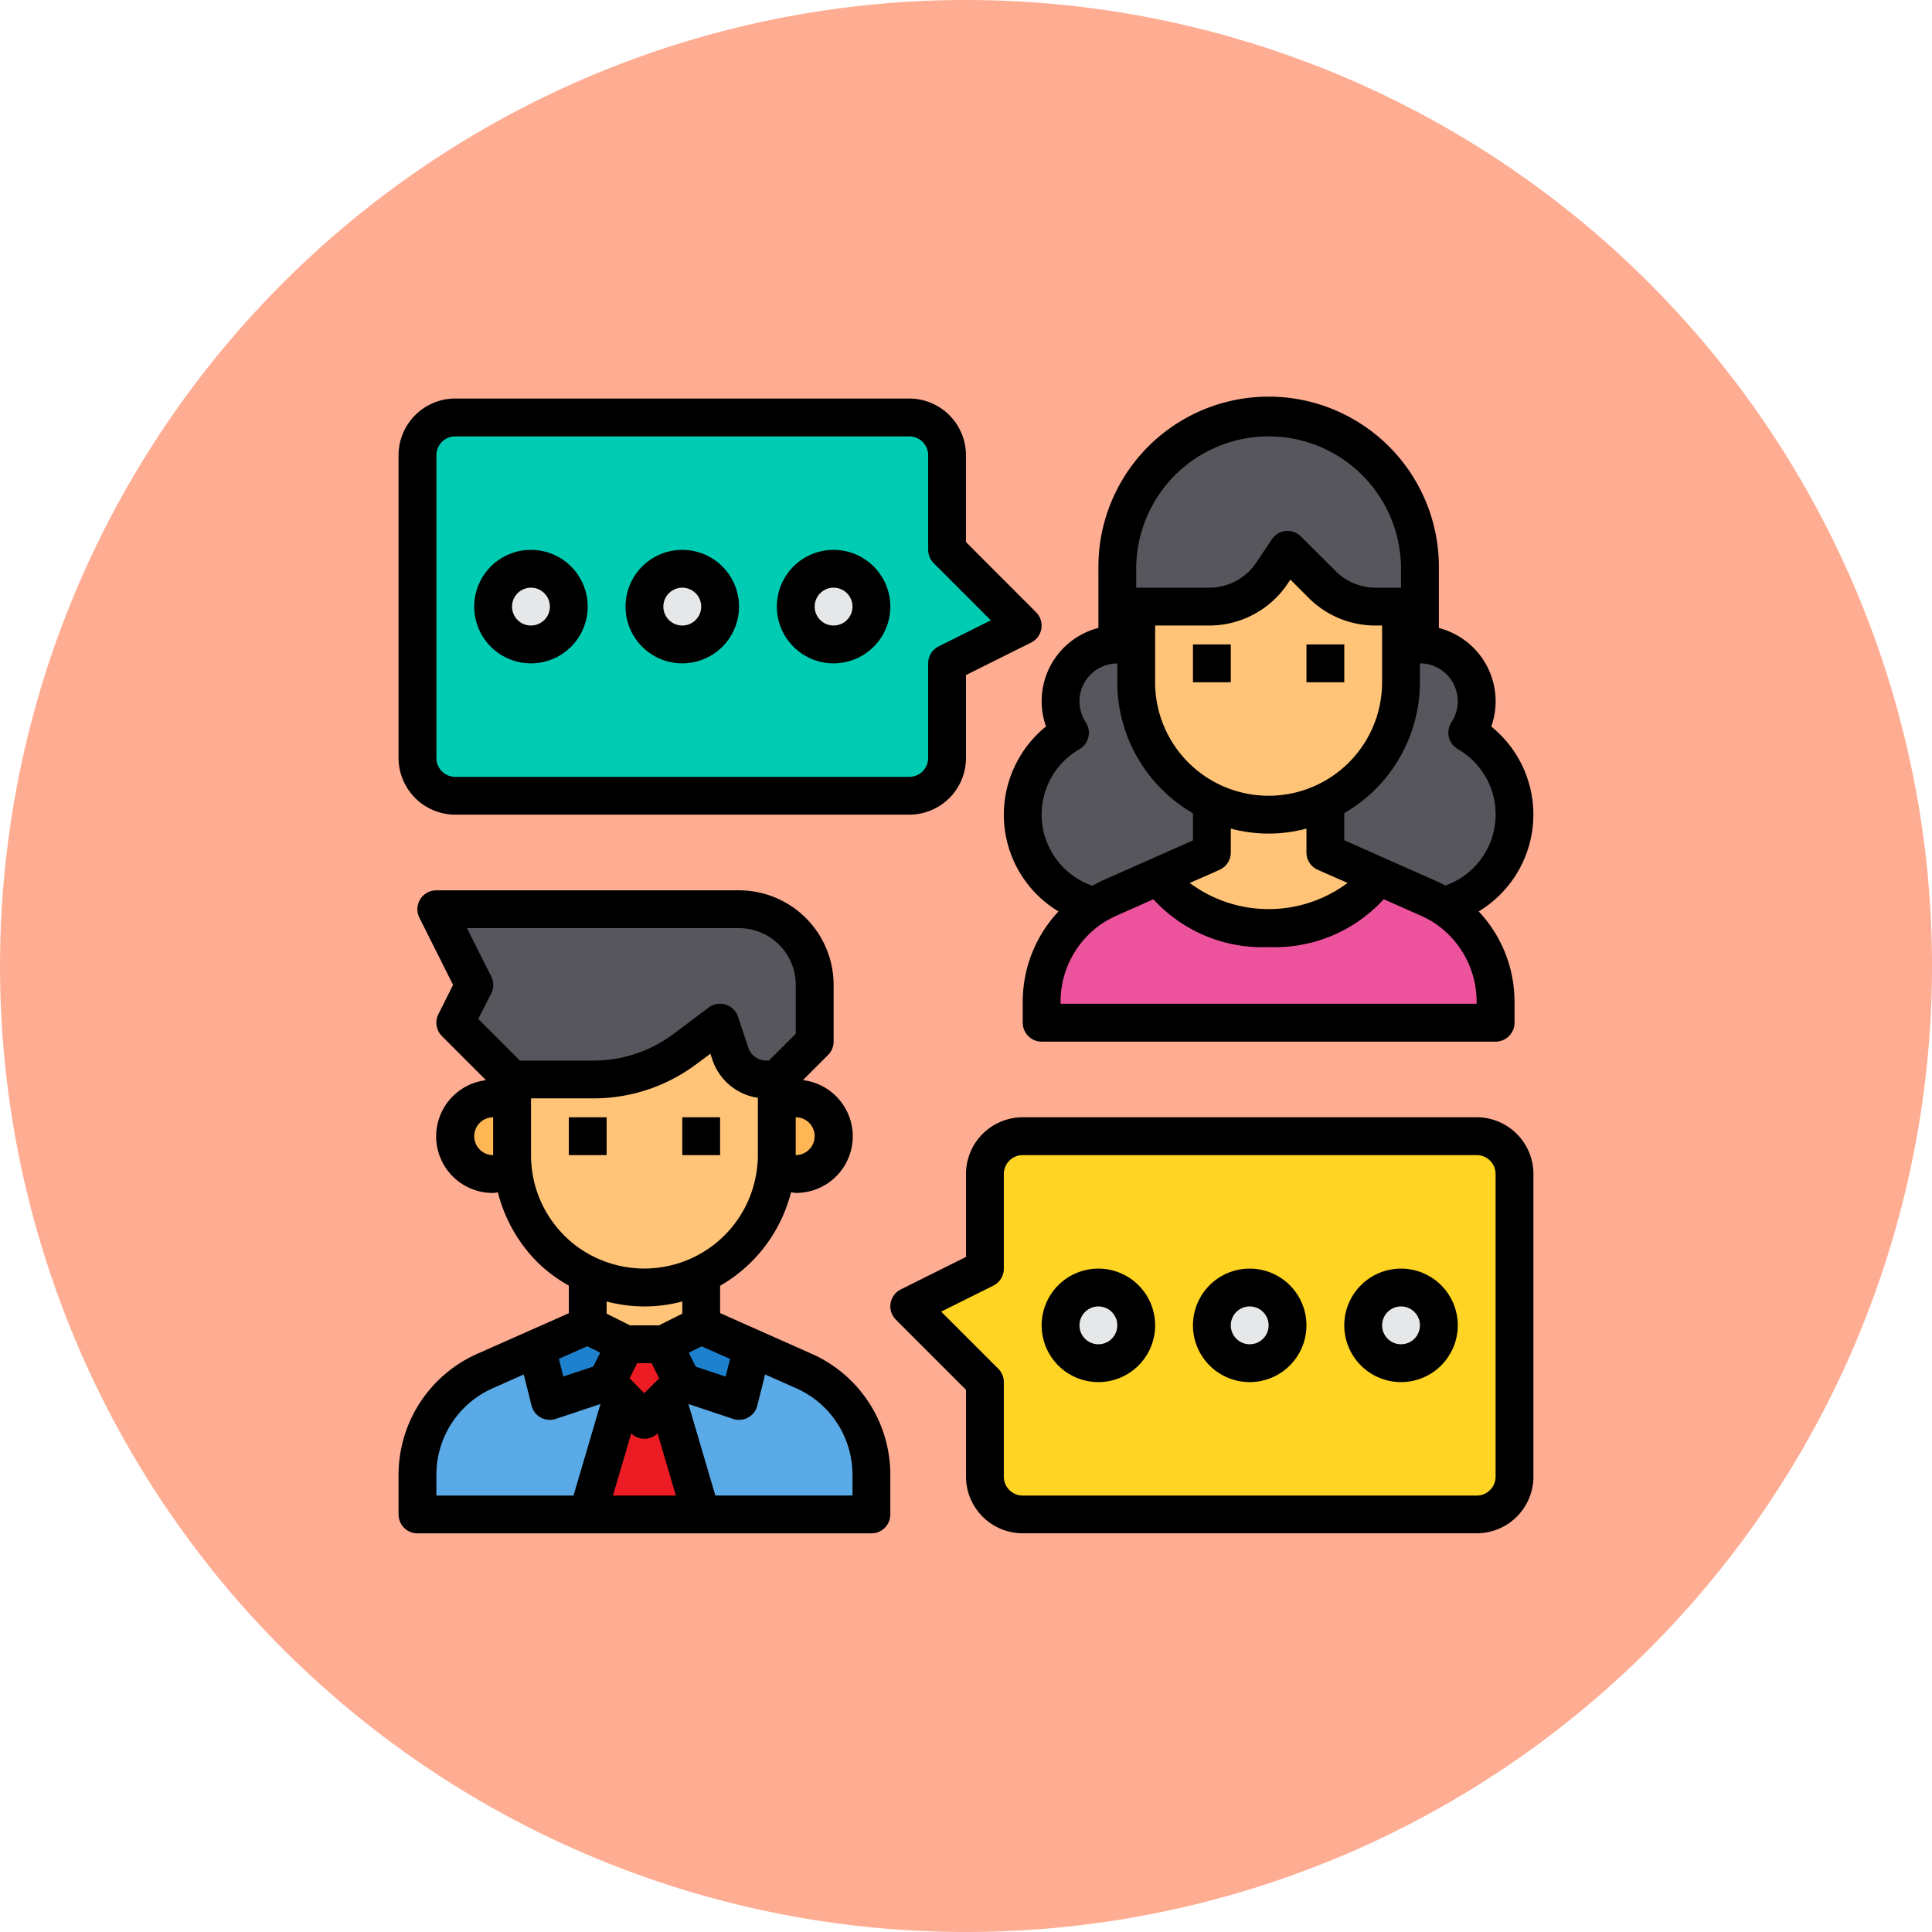 <svg xmlns="http://www.w3.org/2000/svg" width="90.914" height="90.914" viewBox="0 0 90.914 90.914">
  <g id="Grupo_1107199" data-name="Grupo 1107199" transform="translate(0 0)">
    <g id="Grupo_1107197" data-name="Grupo 1107197">
      <g id="Grupo_1107155" data-name="Grupo 1107155" transform="translate(0 0)">
        <path id="Trazado_874924" data-name="Trazado 874924" d="M45.457,0A45.457,45.457,0,0,1,90.914,45.457h0A45.457,45.457,0,0,1,0,45.457H0A45.457,45.457,0,0,1,45.457,0Z" transform="translate(0.001)" fill="#fd9f81" opacity="0.859"/>
        <rect id="Rectángulo_400907" data-name="Rectángulo 400907" width="90.914" height="90.914" rx="45.457" fill="none"/>
      </g>
    </g>
    <g id="Talk-Interview" transform="translate(18.755 18.754)">
      <path id="Trazado_874695" data-name="Trazado 874695" d="M57.482,42.78V57.021A1.785,1.785,0,0,1,55.7,58.8H34.34a1.785,1.785,0,0,1-1.78-1.78v-4.45L29,49.011l3.56-1.78V42.78A1.785,1.785,0,0,1,34.34,41H55.7A1.785,1.785,0,0,1,57.482,42.78Z" transform="translate(-4.968 -6.288)" fill="#ffd422"/>
      <g id="Grupo_1105797" data-name="Grupo 1105797" transform="translate(31.747 41.86)">
        <ellipse id="Elipse_11615" data-name="Elipse 11615" cx="2.165" cy="1.443" rx="2.165" ry="1.443" transform="translate(12.988 0)" fill="#e6e7e8"/>
        <ellipse id="Elipse_11616" data-name="Elipse 11616" cx="1.443" cy="1.443" rx="1.443" ry="1.443" transform="translate(7.215 0)" fill="#e6e7e8"/>
        <ellipse id="Elipse_11617" data-name="Elipse 11617" cx="1.443" cy="1.443" rx="1.443" ry="1.443" transform="translate(0 0)" fill="#e6e7e8"/>
      </g>
      <path id="Trazado_874696" data-name="Trazado 874696" d="M31.482,12.791l-3.56,1.78v4.45a1.785,1.785,0,0,1-1.78,1.78H4.78A1.785,1.785,0,0,1,3,19.021V4.78A1.785,1.785,0,0,1,4.78,3H26.142a1.785,1.785,0,0,1,1.78,1.78V9.23Z" transform="translate(-2.11 -2.11)" fill="#00ccb3"/>
      <path id="Trazado_874697" data-name="Trazado 874697" d="M25.81,58.163v1.869H17.8l-1.62-5.5.73-.73,2.67.89L20.2,52.2l2.439,1.086a5.34,5.34,0,0,1,3.169,4.878Z" transform="translate(-3.559 -7.519)" fill="#5aaae7"/>
      <ellipse id="Elipse_11618" data-name="Elipse 11618" cx="1.443" cy="1.443" rx="1.443" ry="1.443" transform="translate(18.76 8.668)" fill="#e6e7e8"/>
      <path id="Trazado_874698" data-name="Trazado 874698" d="M20.183,52.068,19.56,54.56l-2.67-.89L16,51.89,17.78,51Z" transform="translate(-3.539 -7.387)" fill="#1e81ce"/>
      <ellipse id="Elipse_11619" data-name="Elipse 11619" cx="1.443" cy="1.443" rx="1.443" ry="1.443" transform="translate(11.545 8.668)" fill="#e6e7e8"/>
      <path id="Trazado_874699" data-name="Trazado 874699" d="M15.72,54.82l1.62,5.5H12l1.62-5.5,1.05,1.05Z" transform="translate(-3.099 -7.807)" fill="#ed1c24"/>
      <path id="Trazado_874700" data-name="Trazado 874700" d="M15.67,52l.89,1.78-.73.73-1.05,1.05-1.05-1.05L13,53.78,13.89,52Z" transform="translate(-3.209 -7.497)" fill="#ed1c24"/>
      <path id="Trazado_874701" data-name="Trazado 874701" d="M13.483,51.89l-.89,1.78-2.67.89L9.3,52.068,11.7,51Z" transform="translate(-2.803 -7.387)" fill="#1e81ce"/>
      <path id="Trazado_874702" data-name="Trazado 874702" d="M12.63,54.532l-1.62,5.5H3V58.163a5.34,5.34,0,0,1,3.167-4.877L8.607,52.2l.623,2.492,2.67-.89Z" transform="translate(-2.11 -7.519)" fill="#5aaae7"/>
      <ellipse id="Elipse_11620" data-name="Elipse 11620" cx="2.165" cy="1.443" rx="2.165" ry="1.443" transform="translate(4.329 8.668)" fill="#e6e7e8"/>
      <path id="Trazado_874703" data-name="Trazado 874703" d="M22.886,39a1.78,1.78,0,0,1,0,3.56,1.807,1.807,0,0,1-.926-.258A4.92,4.92,0,0,0,22,41.67V39.24A1.78,1.78,0,0,1,22.886,39Z" transform="translate(-4.194 -6.068)" fill="#ffb655"/>
      <path id="Trazado_874704" data-name="Trazado 874704" d="M21.8,32.56v2.67l-1.78,1.78h-.5a1.788,1.788,0,0,1-1.691-1.219l-.481-1.451-1.664,1.246a7.1,7.1,0,0,1-4.272,1.424H7.56L4.89,34.34l.89-1.78L4,29H18.241A3.56,3.56,0,0,1,21.8,32.56Z" transform="translate(-2.22 -4.968)" fill="#57565c"/>
      <path id="Trazado_874705" data-name="Trazado 874705" d="M20.461,38.8v2.43a4.92,4.92,0,0,1-.036.632A6.174,6.174,0,0,1,16.9,46.856a6.246,6.246,0,0,1-7.076-1.219,6.175,6.175,0,0,1-1.789-3.774A4.921,4.921,0,0,1,8,41.23V37.67h3.854a7.1,7.1,0,0,0,4.272-1.424L17.791,35l.481,1.451a1.788,1.788,0,0,0,1.691,1.219h.5Z" transform="translate(-2.66 -5.628)" fill="#ffc477"/>
      <path id="Trazado_874706" data-name="Trazado 874706" d="M17.34,48v2.67l-1.78.89H13.78L12,50.67V48Z" transform="translate(-3.099 -7.057)" fill="#ffc477"/>
      <path id="Trazado_874707" data-name="Trazado 874707" d="M7.67,41.67a4.921,4.921,0,0,0,.036.632,1.807,1.807,0,0,1-.926.258,1.78,1.78,0,1,1,.89-3.32Z" transform="translate(-2.329 -6.068)" fill="#ffb655"/>
      <path id="Trazado_874708" data-name="Trazado 874708" d="M17.34,48.32v.89a6.193,6.193,0,0,1-5.34,0v-.89A6.193,6.193,0,0,0,17.34,48.32Z" transform="translate(-3.099 -7.092)" fill="#ffb655"/>
      <path id="Trazado_874709" data-name="Trazado 874709" d="M55.917,17.837a2.73,2.73,0,0,0,.445-1.486,2.67,2.67,0,0,0-2.67-2.67v-3.56a7.12,7.12,0,1,0-14.241,0v3.56a2.67,2.67,0,0,0-2.67,2.67,2.73,2.73,0,0,0,.445,1.486A4.45,4.45,0,0,0,38.356,26a5.86,5.86,0,0,1,.7-.374l2.421-1.077c.685,1.442,2.706,2.483,5.091,2.483s4.406-1.041,5.091-2.483l2.421,1.077a5.86,5.86,0,0,1,.7.374H54.8a4.45,4.45,0,0,0,1.121-8.162Z" transform="translate(-5.629 -2.11)" fill="#57565c"/>
      <path id="Trazado_874710" data-name="Trazado 874710" d="M54.9,28.528H54.9a5.859,5.859,0,0,0-.7-.374l-2.421-1.077-1.949-.863L49.351,26h-5.34l-.472.2v.009l-1.949.863-2.421,1.077a5.859,5.859,0,0,0-.7.374A5.35,5.35,0,0,0,36,33.031v.979H57.361v-.979a5.375,5.375,0,0,0-2.457-4.5Z" transform="translate(-5.738 -4.638)" fill="#ed539d"/>
      <path id="Trazado_874711" data-name="Trazado 874711" d="M52.462,26.747c-.685,1.442-2.706,2.483-5.091,2.483s-4.406-1.041-5.091-2.483L44.7,25.67V23h5.34v2.67Z" transform="translate(-6.428 -4.309)" fill="#ffc477"/>
      <path id="Trazado_874712" data-name="Trazado 874712" d="M50.34,23v1.175a6.193,6.193,0,0,1-5.34,0V23Z" transform="translate(-6.727 -4.309)" fill="#ffb655"/>
      <path id="Trazado_874713" data-name="Trazado 874713" d="M52.268,12.67a3.56,3.56,0,0,1-2.519-1.041L48.12,10,47.4,11.086a3.56,3.56,0,0,1-2.964,1.584H41v3.56a6.23,6.23,0,1,0,12.461,0V12.67Z" transform="translate(-6.288 -2.879)" fill="#ffc477"/>
      <path id="Trazado_874714" data-name="Trazado 874714" d="M11,40h1.78v1.78H11Z" transform="translate(-2.989 -6.178)"/>
      <path id="Trazado_874715" data-name="Trazado 874715" d="M17,40h1.78v1.78H17Z" transform="translate(-3.649 -6.178)"/>
      <path id="Trazado_874716" data-name="Trazado 874716" d="M21.444,49.812l-4.313-1.918V46.609a7.1,7.1,0,0,0,3.338-4.4c.075.006.147.03.223.03a2.663,2.663,0,0,0,.335-5.307l1.185-1.185a.89.89,0,0,0,.261-.629V32.45A4.456,4.456,0,0,0,18.021,28H3.78a.89.89,0,0,0-.8,1.288L4.565,32.45l-.692,1.382a.89.89,0,0,0,.167,1.027l2.075,2.075a2.663,2.663,0,0,0,.335,5.307c.076,0,.149-.024.224-.031A7.115,7.115,0,0,0,8.536,45.5a6.911,6.911,0,0,0,1.475,1.1v1.3L5.7,49.812A6.23,6.23,0,0,0,2,55.5v1.869a.89.89,0,0,0,.89.89H24.251a.89.89,0,0,0,.89-.89V55.5a6.23,6.23,0,0,0-3.7-5.691ZM17.6,50.05l-.208.833-1.408-.469-.328-.655.608-.3Zm-4.028-2.469a7.05,7.05,0,0,0,1.78-.233v.573l-1.1.55h-1.36l-1.1-.55v-.573A7.056,7.056,0,0,0,13.571,47.581Zm-.7,3.382.356-.712h.68l.356.712-.7.7Zm.078,2.592a.881.881,0,0,0,1.237,0l.862,2.927h-2.96Zm8.629-13.985a.89.89,0,0,1-.89.89v-1.78A.89.89,0,0,1,21.581,39.571ZM6.361,32.052,5.22,29.78h12.8a2.67,2.67,0,0,1,2.67,2.67v2.3l-1.259,1.259H19.3a.89.89,0,0,1-.844-.609l-.484-1.453a.89.89,0,0,0-.579-.568.872.872,0,0,0-.265-.041.89.89,0,0,0-.534.178l-1.661,1.246A6.276,6.276,0,0,1,11.2,36.011H7.709L5.751,34.052l.611-1.2a.89.89,0,0,0,0-.8Zm-.8,7.518a.89.89,0,0,1,.89-.89v1.78A.89.89,0,0,1,5.56,39.571Zm2.7,1.405a4.083,4.083,0,0,1-.028-.515v-2.67H11.2A8.059,8.059,0,0,0,16,36.189l.674-.5.093.281a2.67,2.67,0,0,0,2.141,1.794v2.7a4.1,4.1,0,0,1-.032.546,5.34,5.34,0,0,1-7.6,4.272,5.22,5.22,0,0,1-1.482-1.042,5.333,5.333,0,0,1-1.536-3.261Zm2.62,8.48.608.3-.328.655-1.408.469-.208-.833ZM3.78,55.5a4.45,4.45,0,0,1,2.64-4.064l1.471-.653.366,1.462a.89.89,0,0,0,.863.674.875.875,0,0,0,.281-.046l2.1-.7-1.268,4.307H3.78Zm19.581.979H16.907l-1.268-4.307,2.1.7a.875.875,0,0,0,.281.046.89.89,0,0,0,.863-.675l.366-1.462,1.471.654a4.45,4.45,0,0,1,2.64,4.064Z" transform="translate(-2 -4.858)"/>
      <path id="Trazado_874717" data-name="Trazado 874717" d="M44,15h1.78v1.78H44Z" transform="translate(-6.618 -3.429)"/>
      <path id="Trazado_874718" data-name="Trazado 874718" d="M50,15h1.78v1.78H50Z" transform="translate(-7.277 -3.429)"/>
      <path id="Trazado_874719" data-name="Trazado 874719" d="M34,21.581a5.313,5.313,0,0,0,2.572,4.554,6.211,6.211,0,0,0-1.682,4.258v.979a.89.89,0,0,0,.89.89H57.142a.89.89,0,0,0,.89-.89v-.979a6.206,6.206,0,0,0-1.686-4.259,5.323,5.323,0,0,0,.592-8.7,3.56,3.56,0,0,0-2.466-4.636V10.011a8.011,8.011,0,1,0-16.021,0v2.783a3.56,3.56,0,0,0-2.466,4.636A5.361,5.361,0,0,0,34,21.581Zm22.251,8.9H36.67v-.089A4.441,4.441,0,0,1,38.7,26.655a5.072,5.072,0,0,1,.608-.324l1.73-.768a6.942,6.942,0,0,0,5.42,2.249,6.942,6.942,0,0,0,5.421-2.252l1.74.773a4.921,4.921,0,0,1,.572.3,4.45,4.45,0,0,1,2.057,3.755ZM41.12,12.681h2.545a4.439,4.439,0,0,0,3.7-1.982l.121-.178.86.86a4.422,4.422,0,0,0,3.146,1.3H51.8v2.67a5.34,5.34,0,1,1-10.681,0Zm2.56,11.708c.034-.014.466-.211.466-.211a.89.89,0,0,0,.535-.816V22.237a6.885,6.885,0,0,0,3.56,0v1.124a.89.89,0,0,0,.522.811l1.412.623a6.218,6.218,0,0,1-7.427,0Zm11.681-8.148a1.849,1.849,0,0,1-.3,1,.89.89,0,0,0,.3,1.253,3.548,3.548,0,0,1-.585,6.423,4.6,4.6,0,0,0-.445-.218l-4.311-1.915V21.508a7.121,7.121,0,0,0,3.56-6.157v-.89a1.78,1.78,0,0,1,1.78,1.78ZM40.23,10.011a6.23,6.23,0,1,1,12.461,0v.89H51.5a2.685,2.685,0,0,1-1.888-.782L47.98,8.491a.89.89,0,0,0-1.37.135l-.724,1.085A2.662,2.662,0,0,1,43.665,10.9H40.23ZM37.56,18.5a.89.89,0,0,0,.3-1.253,1.849,1.849,0,0,1-.3-1,1.78,1.78,0,0,1,1.78-1.78v.89a7.121,7.121,0,0,0,3.56,6.157v1.273a.482.482,0,0,0-.046.027L38.6,24.7a4.761,4.761,0,0,0-.429.228A3.546,3.546,0,0,1,37.56,18.5Z" transform="translate(-5.518 -2)"/>
      <path id="Trazado_874720" data-name="Trazado 874720" d="M55.592,40H34.231a2.67,2.67,0,0,0-2.67,2.67v3.9L28.492,48.1a.89.89,0,0,0-.231,1.424l3.3,3.3v4.082a2.67,2.67,0,0,0,2.67,2.67H55.592a2.67,2.67,0,0,0,2.67-2.67V42.67A2.67,2.67,0,0,0,55.592,40Zm.89,16.911a.89.89,0,0,1-.89.89H34.231a.89.89,0,0,1-.89-.89v-4.45a.89.89,0,0,0-.261-.629l-2.687-2.687,2.456-1.223a.89.89,0,0,0,.492-.8V42.67a.89.89,0,0,1,.89-.89H55.592a.89.89,0,0,1,.89.89Z" transform="translate(-4.859 -6.178)"/>
      <path id="Trazado_874721" data-name="Trazado 874721" d="M46.67,48a2.67,2.67,0,1,0,2.67,2.67A2.67,2.67,0,0,0,46.67,48Zm0,3.56a.89.89,0,1,1,.89-.89A.89.89,0,0,1,46.67,51.56Z" transform="translate(-6.618 -7.057)"/>
      <path id="Trazado_874722" data-name="Trazado 874722" d="M54.67,48a2.67,2.67,0,1,0,2.67,2.67A2.67,2.67,0,0,0,54.67,48Zm0,3.56a.89.89,0,1,1,.89-.89A.89.89,0,0,1,54.67,51.56Z" transform="translate(-7.497 -7.057)"/>
      <path id="Trazado_874723" data-name="Trazado 874723" d="M38.67,48a2.67,2.67,0,1,0,2.67,2.67A2.67,2.67,0,0,0,38.67,48Zm0,3.56a.89.89,0,1,1,.89-.89A.89.89,0,0,1,38.67,51.56Z" transform="translate(-5.738 -7.057)"/>
      <path id="Trazado_874724" data-name="Trazado 874724" d="M4.67,21.581H26.032a2.67,2.67,0,0,0,2.67-2.67v-3.9l3.068-1.529A.89.89,0,0,0,32,12.058L28.7,8.752V4.67A2.67,2.67,0,0,0,26.032,2H4.67A2.67,2.67,0,0,0,2,4.67V18.911a2.67,2.67,0,0,0,2.67,2.67ZM3.78,4.67a.89.89,0,0,1,.89-.89H26.032a.89.89,0,0,1,.89.89v4.45a.89.89,0,0,0,.261.629l2.687,2.687-2.456,1.227a.89.89,0,0,0-.492.8v4.45a.89.89,0,0,1-.89.89H4.67a.89.89,0,0,1-.89-.89Z" transform="translate(-2 -2)"/>
      <path id="Trazado_874725" data-name="Trazado 874725" d="M16.67,15.34A2.67,2.67,0,1,0,14,12.67,2.67,2.67,0,0,0,16.67,15.34Zm0-3.56a.89.89,0,1,1-.89.89A.89.89,0,0,1,16.67,11.78Z" transform="translate(-3.319 -2.879)"/>
      <path id="Trazado_874726" data-name="Trazado 874726" d="M8.67,15.34A2.67,2.67,0,1,0,6,12.67,2.67,2.67,0,0,0,8.67,15.34Zm0-3.56a.89.89,0,1,1-.89.89A.89.89,0,0,1,8.67,11.78Z" transform="translate(-2.44 -2.879)"/>
      <path id="Trazado_874727" data-name="Trazado 874727" d="M24.67,15.34A2.67,2.67,0,1,0,22,12.67a2.67,2.67,0,0,0,2.67,2.67Zm0-3.56a.89.89,0,1,1-.89.89A.89.89,0,0,1,24.67,11.78Z" transform="translate(-4.199 -2.879)"/>
    </g>
  </g>
</svg>
